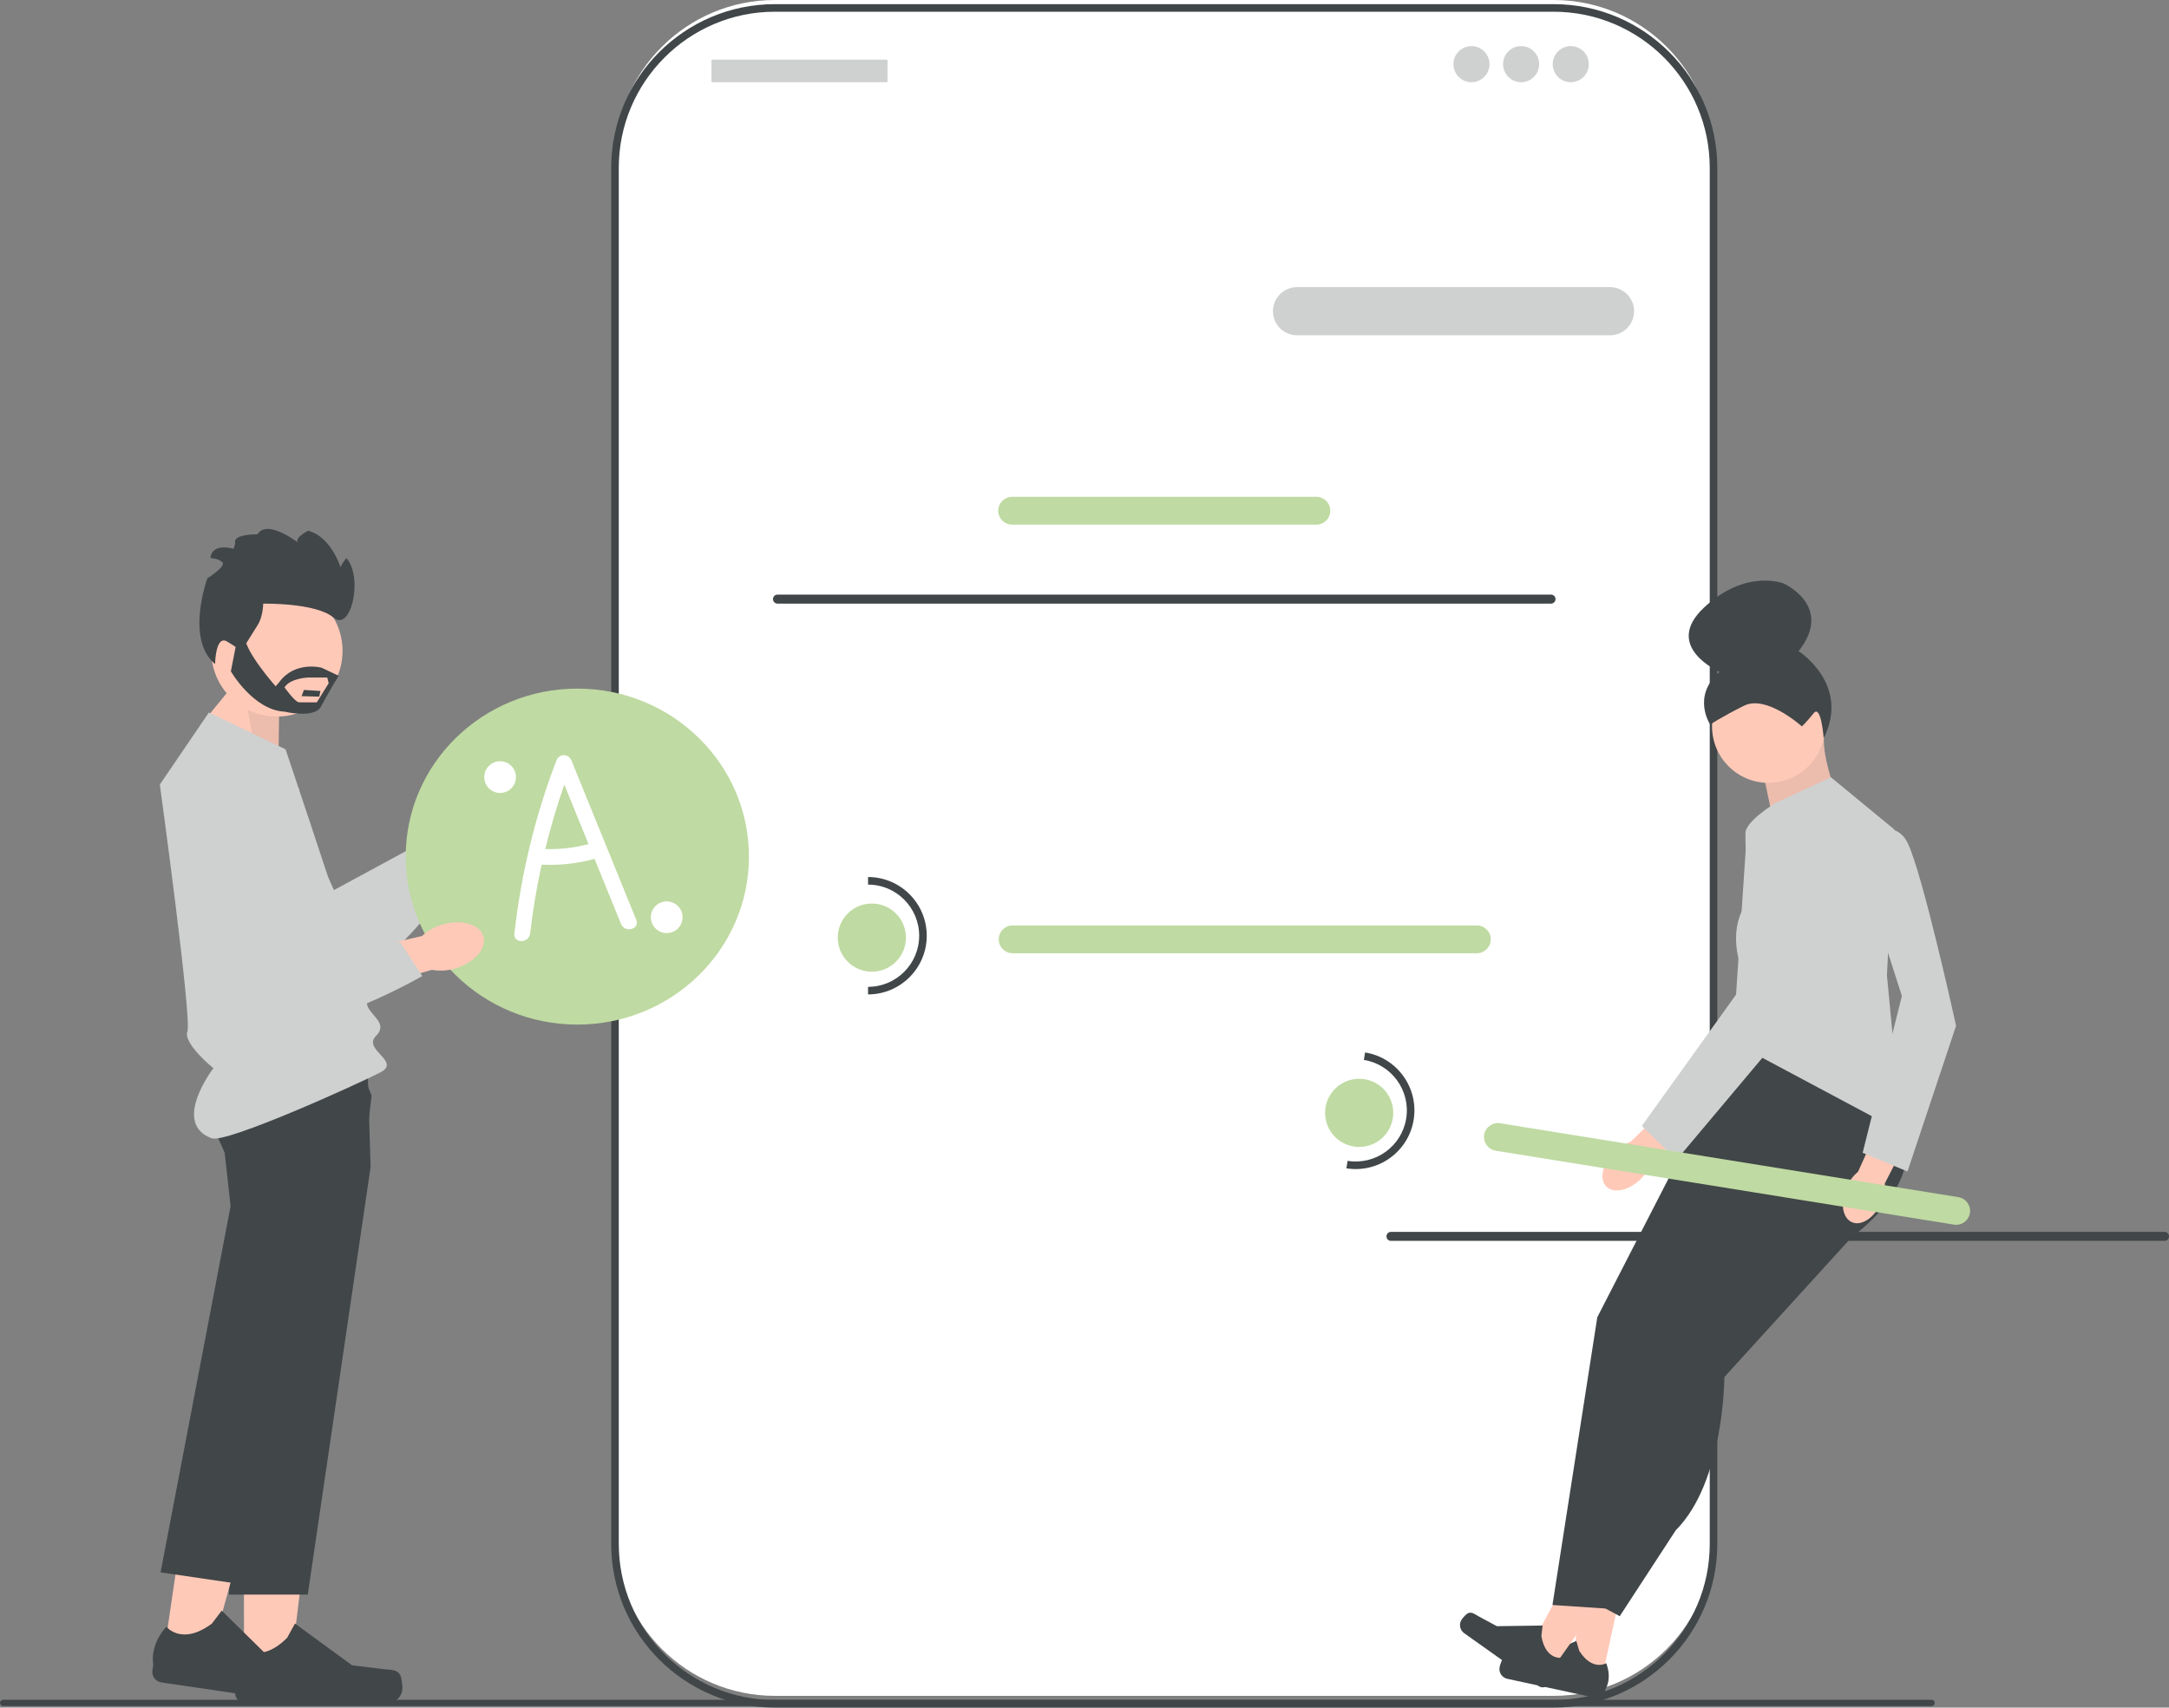 <svg width="254" height="200" viewBox="0 0 254 200" fill="none" xmlns="http://www.w3.org/2000/svg">
<rect x="0" y="0" width="254" height="200" fill="#808080" stroke="none"/>
<g clip-path="url(#clip0_97_296)">
<path d="M66.621 90.263C66.062 90.263 65.607 90.717 65.607 91.276V99.388C65.607 99.947 66.062 100.402 66.621 100.402C67.18 100.402 67.635 99.947 67.635 99.388V91.276C67.635 90.717 67.18 90.263 66.621 90.263Z" fill="#414648"/>
<path d="M181.937 0H90.743C80.401 0 72.018 8.385 72.018 18.728V179.9C72.018 190.243 80.401 198.628 90.743 198.628H181.937C192.279 198.628 200.662 190.243 200.662 179.9V18.728C200.662 8.385 192.279 0 181.937 0V0Z" fill="white"/>
<path d="M181.937 200H90.743C80.174 200 71.575 191.4 71.575 180.829V19.657C71.575 9.086 80.174 0.486 90.743 0.486H181.937C192.507 0.486 201.105 9.086 201.105 19.657V180.829C201.105 191.4 192.507 200 181.937 200ZM90.743 1.373C80.662 1.373 72.462 9.575 72.462 19.657V180.829C72.462 190.911 80.662 199.113 90.743 199.113H181.937C192.018 199.113 200.219 190.911 200.219 180.829V19.657C200.219 9.575 192.018 1.373 181.937 1.373H90.743Z" fill="#414648"/>
<path d="M188.543 39.272H151.887C150.333 39.272 149.068 38.007 149.068 36.452C149.068 34.897 150.333 33.632 151.887 33.632H188.543C190.097 33.632 191.362 34.897 191.362 36.452C191.362 38.007 190.097 39.272 188.543 39.272Z" fill="#CFD1D0"/>
<path d="M154.155 61.449H118.525C117.626 61.449 116.896 60.718 116.896 59.82C116.896 58.921 117.626 58.191 118.525 58.191H154.155C155.054 58.191 155.784 58.921 155.784 59.82C155.784 60.718 155.054 61.449 154.155 61.449V61.449Z" fill="#BFDAA2"/>
<path d="M103.837 6.986H83.412C83.358 6.986 83.315 7.029 83.315 7.082V9.534C83.315 9.587 83.358 9.63 83.412 9.63H103.837C103.89 9.63 103.933 9.587 103.933 9.534V7.082C103.933 7.029 103.89 6.986 103.837 6.986Z" fill="#CFD1D0"/>
<path d="M172.314 9.63C173.482 9.63 174.429 8.683 174.429 7.515C174.429 6.347 173.482 5.4 172.314 5.4C171.146 5.4 170.2 6.347 170.2 7.515C170.2 8.683 171.146 9.63 172.314 9.63Z" fill="#CFD1D0"/>
<path d="M178.13 9.63C179.298 9.63 180.244 8.683 180.244 7.515C180.244 6.347 179.298 5.4 178.13 5.4C176.962 5.4 176.015 6.347 176.015 7.515C176.015 8.683 176.962 9.63 178.13 9.63Z" fill="#CFD1D0"/>
<path d="M183.945 9.63C185.113 9.63 186.059 8.683 186.059 7.515C186.059 6.347 185.113 5.4 183.945 5.4C182.777 5.4 181.83 6.347 181.83 7.515C181.83 8.683 182.777 9.63 183.945 9.63Z" fill="#CFD1D0"/>
<path d="M90.521 70.171C90.521 70.464 90.756 70.699 91.049 70.699H181.631C181.924 70.699 182.159 70.464 182.159 70.171C182.159 69.878 181.924 69.643 181.631 69.643H91.049C90.756 69.643 90.521 69.878 90.521 70.171Z" fill="#414648"/>
<path d="M162.362 144.811C162.362 145.103 162.597 145.338 162.889 145.338H253.472C253.765 145.338 254 145.103 254 144.811C254 144.518 253.765 144.283 253.472 144.283H162.889C162.597 144.283 162.362 144.518 162.362 144.811Z" fill="#414648"/>
<path d="M172.945 111.649H118.584C117.686 111.649 116.955 110.918 116.955 110.02C116.955 109.121 117.686 108.391 118.584 108.391H172.945C173.843 108.391 174.573 109.121 174.573 110.02C174.573 110.918 173.843 111.649 172.945 111.649V111.649Z" fill="#BFDAA2"/>
<path d="M102.097 113.81C104.301 113.81 106.087 112.023 106.087 109.818C106.087 107.614 104.301 105.827 102.097 105.827C99.893 105.827 98.106 107.614 98.106 109.818C98.106 112.023 99.893 113.81 102.097 113.81Z" fill="#BFDAA2"/>
<path d="M101.653 116.471V115.584C104.954 115.584 107.639 112.898 107.639 109.597C107.639 106.296 104.954 103.61 101.653 103.61V102.723C105.443 102.723 108.526 105.806 108.526 109.597C108.526 113.387 105.443 116.471 101.653 116.471V116.471Z" fill="#414648"/>
<path d="M54.123 93.722C55.75 92.066 57.925 91.562 58.979 92.599C60.033 93.635 59.568 95.818 57.939 97.475C57.297 98.146 56.505 98.653 55.627 98.955L48.641 105.888L45.458 102.54L52.683 96.061C52.969 95.177 53.463 94.376 54.123 93.722H54.123Z" fill="#FFC9B8"/>
<path d="M31.781 87.999L39.106 104.251L50.802 97.919L54.987 100.141C54.987 100.141 45.426 116.128 38.88 114.308C32.333 112.488 20.708 95.986 22.803 90.893C24.897 85.8 31.781 87.999 31.781 87.999V87.999Z" fill="#CFD1D0"/>
<path d="M0 199.456C0 199.66 0.164 199.825 0.369 199.825H226.201C226.405 199.825 226.569 199.66 226.569 199.456C226.569 199.252 226.405 199.087 226.201 199.087H0.369C0.164 199.087 0 199.252 0 199.456Z" fill="#414648"/>
<path d="M67.606 120.005C78.705 120.005 87.703 111.196 87.703 100.329C87.703 89.462 78.705 80.653 67.606 80.653C56.507 80.653 47.509 89.462 47.509 100.329C47.509 111.196 56.507 120.005 67.606 120.005Z" fill="#BFDAA2"/>
<path d="M28.569 196.308L33.91 196.307L36.451 175.704L28.568 175.705L28.569 196.308Z" fill="#FFC9B8"/>
<path d="M46.867 196.187C47.034 196.467 47.121 197.371 47.121 197.697C47.121 198.698 46.31 199.51 45.309 199.51H28.769C28.086 199.51 27.533 198.956 27.533 198.273V197.584C27.533 197.584 26.715 195.514 28.399 192.963C28.399 192.963 30.493 194.961 33.621 191.832L34.544 190.16L41.221 195.045L44.923 195.501C45.733 195.6 46.451 195.485 46.867 196.187H46.867V196.187Z" fill="#414648"/>
<path d="M32.611 89.042L32.719 81.838L28.277 79.068L23.447 84.978L32.611 89.042Z" fill="#FFC9B8"/>
<path opacity="0.1" d="M32.611 89.042L32.898 82.017L28.277 79.068L29.847 87.762L32.611 89.042Z" fill="#414648"/>
<path d="M43.399 136.682L36.04 186.768H26.807L28.034 158.178L28.68 143.145L26.807 135.989C26.807 135.989 25.952 134.398 25.232 132.47C24.421 130.294 23.78 127.686 24.732 126.449C25.082 125.993 25.992 125.656 27.228 125.404C27.984 125.25 28.864 125.13 29.813 125.036C35.273 124.496 43.04 124.833 43.04 124.833L43.237 131.35L43.347 134.989L43.399 136.682L43.399 136.682Z" fill="#414648"/>
<path d="M19.162 193.858L24.446 194.635L29.956 174.62L22.157 173.474L19.162 193.858Z" fill="#FFC9B8"/>
<path d="M37.283 196.4C37.407 196.702 37.362 197.609 37.314 197.931C37.169 198.922 36.248 199.607 35.257 199.461L18.894 197.055C18.218 196.956 17.751 196.327 17.85 195.651L17.95 194.97C17.95 194.97 17.442 192.803 19.48 190.524C19.48 190.524 21.26 192.805 24.811 190.165L25.966 188.645L31.863 194.449L35.459 195.439C36.245 195.655 36.972 195.646 37.283 196.4H37.283L37.283 196.4Z" fill="#414648"/>
<path d="M43.515 128.329L42.505 137.023L37.001 155.344L27.939 185.507L18.805 184.164L27.003 141.277L26.191 133.923C26.191 133.923 25.927 133.192 25.624 132.122C25.022 130.005 24.268 126.557 25.098 124.798C25.21 124.559 25.351 124.352 25.525 124.184C25.851 123.867 26.515 123.675 27.403 123.573C31.119 123.153 38.77 124.354 42.175 124.944L43.515 128.329V128.329Z" fill="#414648"/>
<path d="M24.462 83.454L33.437 87.762C33.437 87.762 42.95 115.947 42.95 117.383C42.95 118.819 45.642 119.717 44.027 121.333C42.411 122.948 47.034 124.317 44.543 125.607C42.053 126.898 26.516 133.957 24.788 133.321C20.023 131.565 24.99 125.113 24.99 125.113C24.99 125.113 21.411 122.23 21.949 120.794C22.488 119.358 18.718 91.891 18.718 91.891L24.462 83.454H24.462Z" fill="#CFD1D0"/>
<path d="M51.809 108.289C54.036 107.631 56.181 108.247 56.6 109.664C57.019 111.082 55.552 112.765 53.324 113.423C52.438 113.698 51.498 113.757 50.584 113.594L41.112 116.263L39.954 111.791L49.415 109.634C50.094 109.001 50.915 108.54 51.809 108.289H51.809Z" fill="#FFC9B8"/>
<path d="M35.055 92.438L33.57 110.202L46.869 110.345L49.45 114.32C49.45 114.32 33.331 123.655 28.491 118.885C23.651 114.115 21.497 94.044 25.8 90.609C30.104 87.173 35.055 92.438 35.055 92.438V92.438Z" fill="#CFD1D0"/>
<path d="M32.424 83.928C36.67 83.928 40.112 80.485 40.112 76.239C40.112 71.992 36.67 68.549 32.424 68.549C28.178 68.549 24.736 71.992 24.736 76.239C24.736 80.485 28.178 83.928 32.424 83.928Z" fill="#FFC9B8"/>
<path d="M28.277 76.269C28.277 76.269 29.488 74.271 30.154 73.242C30.82 72.212 30.82 70.704 30.82 70.704C30.82 70.704 36.995 70.578 39.053 72.334C41.111 74.089 42.564 67.611 40.566 65.371C40.566 65.371 39.719 66.34 39.9 66.703L40.082 67.066C40.082 67.066 39.053 62.949 36.087 62.162C36.087 62.162 34.436 63.014 34.898 63.496C35.36 63.978 31.365 60.588 30.154 62.586C30.154 62.586 27.188 62.525 27.551 63.615L27.369 64.281C27.369 64.281 24.827 63.494 24.645 65.371C24.645 65.371 25.553 65.371 26.038 65.855C26.522 66.34 24.282 67.732 24.282 67.732C24.282 67.732 21.679 74.876 25.19 77.783C25.19 77.783 25.22 74.301 26.613 75.149C28.005 75.996 28.277 76.269 28.277 76.269V76.269Z" fill="#414648"/>
<path d="M35.593 80.81L35.317 81.537L37.388 81.597L37.526 80.931L35.593 80.81Z" fill="#414648"/>
<path d="M37.664 78.207C37.664 78.207 34.558 77.359 32.695 79.902L32.281 80.386C32.281 80.386 28.347 75.966 28.692 74.332L27.864 74.392L27.036 78.63C27.036 78.63 29.659 83.171 33.316 83.353C33.316 83.353 36.836 84.201 37.595 82.747C38.354 81.294 39.661 79.152 39.661 79.152L37.664 78.207H37.664ZM37.099 82.263H35.041C34.558 82.263 33.316 80.507 33.316 80.507C34.006 79.417 36.077 79.357 36.077 79.357H38.325L38.492 80.023L37.099 82.263H37.099Z" fill="#414648"/>
<path d="M187.53 196.893L184.154 196.163L185.362 182.794L190.344 183.871L187.53 196.893Z" fill="#FFC9B8"/>
<path d="M175.981 194.317C175.837 194.472 175.659 195.031 175.614 195.237C175.477 195.87 175.879 196.494 176.512 196.63L186.966 198.89C187.398 198.983 187.824 198.708 187.917 198.277L188.011 197.841C188.011 197.841 188.811 196.645 188.094 194.802C188.094 194.802 186.498 195.779 184.948 193.374L184.593 192.191L179.705 194.367L177.303 194.149C176.778 194.102 176.34 193.931 175.981 194.317L175.981 194.317V194.317Z" fill="#414648"/>
<path d="M181.492 195.87L178.676 193.871L185.046 182.055L189.202 185.006L181.492 195.87Z" fill="#FFC9B8"/>
<path d="M171.888 188.957C171.695 189.043 171.311 189.487 171.189 189.658C170.814 190.186 170.939 190.918 171.467 191.293L180.189 197.484C180.549 197.739 181.048 197.655 181.303 197.294L181.561 196.931C181.561 196.931 182.767 196.146 182.834 194.17C182.834 194.17 180.982 194.44 180.503 191.619L180.642 190.392L175.293 190.468L173.17 189.323C172.706 189.073 172.37 188.743 171.888 188.957L171.888 188.957V188.957Z" fill="#414648"/>
<path d="M222.063 129.77C222.063 129.77 227.314 136.911 216.811 144.94L195.367 138.087L203.025 122.11L209.809 118.39L222.063 129.77V129.77Z" fill="#414648"/>
<path d="M195.367 138.086L187.051 154.281L181.8 187.985L188.364 188.422L194.929 156.47L206.526 139.181L198.43 135.46" fill="#414648"/>
<path d="M216.811 139.853V144.94L201.931 161.285C201.931 161.285 201.931 173.54 196.242 179.231L189.678 189.298L183.988 186.234L192.303 156.908L207.183 137.649L216.811 139.853V139.853Z" fill="#414648"/>
<path d="M206.237 89.42L208.494 100.108L217.096 98.006C217.096 98.006 212.844 89.16 213.69 85.656L206.237 89.42Z" fill="#FFC9B8"/>
<path opacity="0.1" d="M206.237 89.42L208.494 100.108L217.096 98.006C217.096 98.006 212.844 89.16 213.69 85.656L206.237 89.42Z" fill="#414648"/>
<path d="M214.404 91.033L207.839 94.097C207.839 94.097 204.462 96.162 204.4 97.537C204.338 98.912 204.776 105.477 204.776 105.477C204.776 105.477 202.15 108.104 203.901 113.356L203.025 122.11L222.719 132.615L220.968 114.232L221.844 97.161L214.404 91.033V91.033Z" fill="#CFD1D0"/>
<path d="M220.297 140.845C219.528 142.609 217.995 143.642 216.873 143.152C215.751 142.663 215.464 140.836 216.233 139.072C216.531 138.363 216.994 137.736 217.584 137.243L220.935 129.811L224.388 131.458L220.718 138.609C220.758 139.378 220.614 140.144 220.297 140.845V140.845Z" fill="#FFC9B8"/>
<path d="M216.811 98.255C216.811 98.255 221.625 95.192 223.376 98.693C225.126 102.195 229.065 120.141 229.065 120.141L223.376 137.211L218.124 135.023L222.719 116.651L216.811 98.255V98.255Z" fill="#CFD1D0"/>
<path d="M192.138 138.09C190.774 139.446 188.968 139.842 188.105 138.973C187.242 138.105 187.649 136.301 189.014 134.944C189.552 134.395 190.213 133.982 190.943 133.741L196.796 128.066L199.4 130.87L193.353 136.167C193.108 136.895 192.691 137.555 192.138 138.09V138.09Z" fill="#FFC9B8"/>
<path d="M204.586 97.211C204.586 97.211 212.979 96.868 213.316 100.768C213.654 104.669 207.916 122.072 207.916 122.072L196.339 135.846L192.263 131.876L203.302 116.49L204.586 97.211V97.211Z" fill="#CFD1D0"/>
<path d="M228.818 143.434L175.152 134.777C174.265 134.634 173.66 133.796 173.803 132.909C173.946 132.022 174.784 131.417 175.67 131.56L229.337 140.217C230.224 140.36 230.829 141.198 230.686 142.085C230.543 142.972 229.705 143.577 228.818 143.434V143.434Z" fill="#BFDAA2"/>
<path d="M159.166 134.335C161.37 134.335 163.157 132.548 163.157 130.344C163.157 128.139 161.37 126.353 159.166 126.353C156.962 126.353 155.175 128.139 155.175 130.344C155.175 132.548 156.962 134.335 159.166 134.335Z" fill="#BFDAA2"/>
<path d="M157.669 136.84L157.81 135.965C161.069 136.49 164.147 134.267 164.673 131.007C165.198 127.748 162.975 124.669 159.716 124.144L159.858 123.268C163.599 123.872 166.152 127.407 165.548 131.149C164.945 134.891 161.41 137.444 157.669 136.84V136.84Z" fill="#414648"/>
<path d="M207.098 91.692C210.748 91.692 213.707 88.732 213.707 85.081C213.707 81.431 210.748 78.471 207.098 78.471C203.447 78.471 200.488 81.431 200.488 85.081C200.488 88.732 203.447 91.692 207.098 91.692Z" fill="#FFC9B8"/>
<path d="M211.004 85.081C211.004 85.081 206.878 81.335 204.234 82.657C201.59 83.98 200.268 84.861 200.268 84.861C200.268 84.861 198.065 81.556 201.37 78.691C201.37 78.691 194.643 75.752 199.549 71.162C204.454 66.572 208.86 68.335 208.86 68.335C208.86 68.335 214.809 70.979 210.623 76.267C210.623 76.267 216.721 80.135 213.562 86.465C213.562 86.465 213.267 82.437 212.386 83.539C211.504 84.641 211.004 85.081 211.004 85.081V85.081Z" fill="#414648"/>
<path d="M74.51 107.737C71.984 101.524 69.457 95.311 66.93 89.098C66.581 88.24 65.488 88.209 65.148 89.098C62.651 95.612 61.02 102.409 60.235 109.339C60.102 110.52 61.952 110.51 62.084 109.339C62.391 106.627 62.847 103.936 63.432 101.273C65.514 101.382 67.613 101.148 69.622 100.592C70.657 103.138 71.692 105.683 72.728 108.229C73.17 109.317 74.959 108.841 74.51 107.737H74.51ZM63.851 99.445C64.474 96.895 65.22 94.376 66.086 91.898L68.92 98.865C67.26 99.301 65.563 99.495 63.851 99.445V99.445Z" fill="white"/>
<path d="M78.074 109.291C79.1 109.291 79.932 108.459 79.932 107.433C79.932 106.407 79.1 105.575 78.074 105.575C77.048 105.575 76.216 106.407 76.216 107.433C76.216 108.459 77.048 109.291 78.074 109.291Z" fill="white"/>
<path d="M58.565 92.877C59.591 92.877 60.423 92.045 60.423 91.018C60.423 89.992 59.591 89.16 58.565 89.16C57.539 89.16 56.707 89.992 56.707 91.018C56.707 92.045 57.539 92.877 58.565 92.877Z" fill="white"/>
</g>
<defs>
<clipPath id="clip0_97_296">
<rect width="254" height="200" fill="white"/>
</clipPath>
</defs>
</svg>
